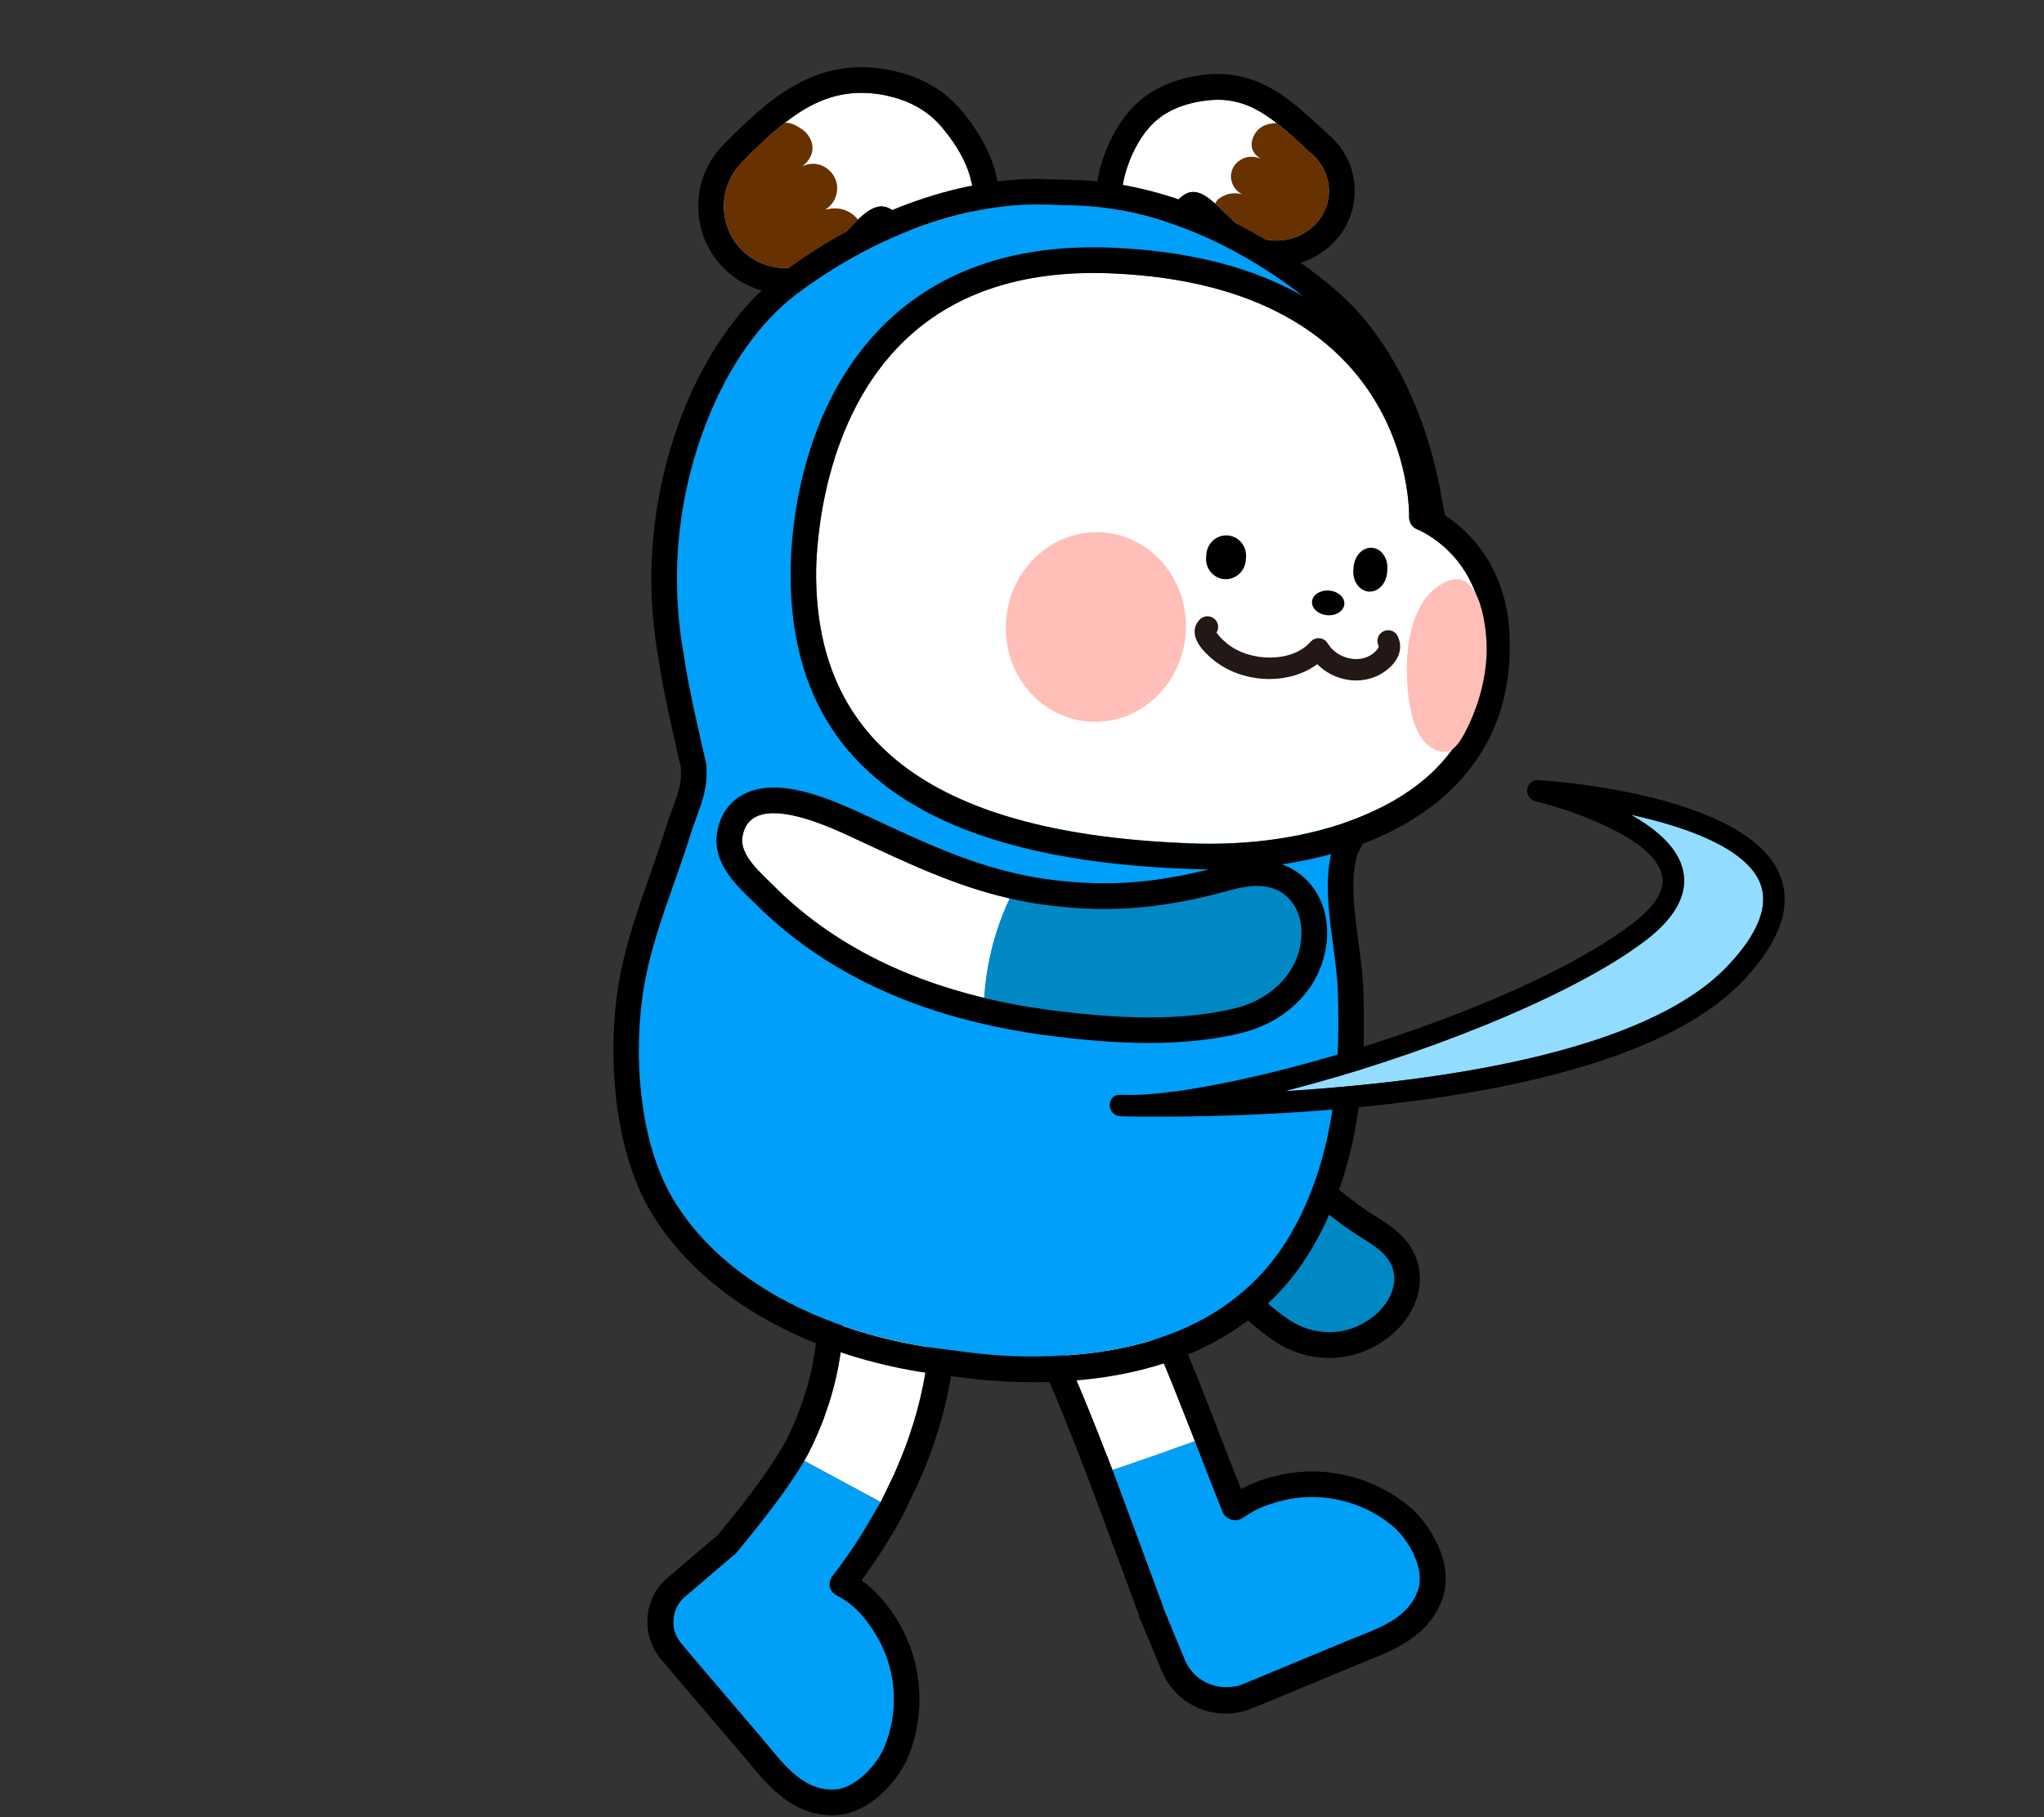 <?xml version="1.0" encoding="utf-8"?>
<!-- Generator: Adobe Illustrator 24.1.1, SVG Export Plug-In . SVG Version: 6.00 Build 0)  -->
<svg version="1.1" id="Layer_1" xmlns="http://www.w3.org/2000/svg" xmlns:xlink="http://www.w3.org/1999/xlink" x="0px" y="0px"
	 viewBox="0 0 270 240" style="enable-background:new 0 0 270 240;" xml:space="preserve">
<rect x="0" y="0" width="270" height="240" fill="#333333" stroke="none"/>
<g>
	<path style="fill:#FFFFFF;" d="M128.14,29.37c-0.49,1.65-3.4,2.88-5.49,2.77c-0.08-0.01-0.17,0.01-0.26,0
		c-2.16-0.23-1.92-1.94-3.88-3.87c-0.65-0.61-1.26-0.93-1.85-0.99c-2.11-0.22-4.11,2.66-7.17,5.74c-1.81,1.82-4.25,2.59-6.61,2.34
		c-1.77-0.19-3.51-0.94-4.87-2.3c-3.16-3.17-3.21-8.32-0.09-11.54c5.51-5.64,10.39-9.92,17.44-9.17c0.7,0.07,1.4,0.18,2.12,0.37
		c2.66,0.62,5.08,1.9,6.87,4.02C127.42,20.35,129.55,24.64,128.14,29.37z"/>
	<path d="M126.96,14.54c-2.17-2.56-5.08-4.29-8.69-5.12c-0.86-0.2-1.7-0.35-2.54-0.44c-7.24-0.77-12.56,2.79-17.46,7.47
		c-0.94,0.87-1.84,1.79-2.76,2.72c-4.42,4.5-4.35,11.83,0.12,16.28c1.85,1.84,4.28,3.01,6.89,3.28c3.48,0.37,6.9-0.83,9.35-3.33
		c0.73-0.72,1.4-1.44,2.01-2.12c0.22-0.23,0.45-0.46,0.67-0.72c0.61-0.67,1.28-1.34,1.74-1.69c0.36,0.38,0.6,0.77,0.87,1.2
		c0.7,1.18,1.86,3.12,4.86,3.44c0.14,0.01,0.31,0,0.48,0.02c2.91,0.14,7.76-1.42,8.87-5.2C132.93,25.17,131.42,19.87,126.96,14.54z
		 M128.14,29.37c-0.49,1.65-3.4,2.88-5.49,2.77c-0.08-0.01-0.17,0.01-0.26,0c-2.16-0.23-1.92-1.94-3.88-3.87
		c-0.65-0.61-1.26-0.93-1.85-0.99c-1.1-0.12-2.14,0.6-3.33,1.72c-1.11,1.08-2.34,2.54-3.83,4.02c-1.81,1.82-4.25,2.59-6.61,2.34
		c-1.77-0.19-3.51-0.94-4.87-2.3c-3.16-3.17-3.21-8.32-0.09-11.54c1.94-2.01,3.84-3.82,5.76-5.3c3.5-2.75,7.13-4.36,11.68-3.88
		c0.7,0.07,1.4,0.18,2.12,0.37c2.66,0.62,5.08,1.9,6.87,4.02C127.42,20.35,129.55,24.64,128.14,29.37z"/>
	<path style="fill:#683100;" d="M113.33,29c-1.11,1.08-2.34,2.54-3.83,4.02c-1.81,1.82-4.25,2.59-6.61,2.34
		c-1.77-0.19-3.51-0.94-4.87-2.3c-3.16-3.17-3.21-8.32-0.09-11.54c1.94-2.01,3.84-3.82,5.76-5.3c1.13-0.15,2.68,1.19,2.68,1.19
		c0.74,0.76,1.15,1.77,0.87,2.79c-0.22,0.77-0.71,1.37-1.32,1.79c0.69-0.35,1.5-0.47,2.3-0.24c1.71,0.49,2.74,2.28,2.24,4.01
		c-0.23,0.86-0.78,1.51-1.46,1.95c0.12-0.04,0.44-0.12,0.84-0.17C110.74,27.45,112.2,27.6,113.33,29z"/>
</g>
<g>
	<path style="fill:#FFFFFF;" d="M173.59,29.78c-1.57,1.53-3.74,2.19-5.82,1.95c-1.49-0.17-2.92-0.79-4.08-1.83
		c-2.44-2.24-4.17-4.34-5.82-4.53c-0.67-0.08-1.35,0.16-2.06,0.85c-1.72,1.62-1.35,3.6-3.46,3.7c-1.09,0.07-2.09,0.36-2.82,0.28
		c-0.48-0.05-0.85-0.27-1.02-0.77c-1.3-3.84,0.64-9.56,3.22-12.51c1.48-1.74,3.53-2.81,5.84-3.34c1.69-0.38,3.15-0.49,4.5-0.34
		c4.32,0.49,7.33,3.54,11.39,7.27C176.2,23.06,176.27,27.18,173.59,29.78z"/>
	<path d="M178.95,25.1c-0.03-2.7-1.17-5.22-3.2-7.1l-0.21-0.17l-0.59-0.55c-3.96-3.66-7.35-6.83-12.51-7.42
		c-1.77-0.2-3.63-0.07-5.64,0.41c-3.18,0.75-5.77,2.24-7.64,4.42c-3.27,3.75-5.6,10.7-3.85,15.82c0.57,1.71,2.01,2.84,3.83,3.05
		c0.84,0.1,1.68-0.04,2.4-0.12c0.32-0.05,0.64-0.1,1.01-0.11c3.23-0.2,4.38-2.51,4.93-3.64c0.14-0.24,0.25-0.45,0.33-0.62
		c0.55,0.43,1.27,1.11,1.83,1.66c0.3,0.32,0.64,0.64,1,0.97c0.25,0.26,0.51,0.48,0.8,0.74c1.62,1.46,3.68,2.41,5.95,2.67
		c3.2,0.36,6.33-0.7,8.57-2.89C177.93,30.33,178.99,27.78,178.95,25.1z M173.59,29.78c-1.57,1.53-3.74,2.19-5.82,1.95
		c-1.49-0.17-2.92-0.79-4.08-1.83c-1.21-1.1-2.25-2.19-3.18-3.01c-0.95-0.85-1.8-1.43-2.64-1.52c-0.67-0.08-1.35,0.16-2.06,0.85
		c-1.72,1.62-1.35,3.6-3.46,3.7c-1.09,0.07-2.09,0.36-2.82,0.28c-0.48-0.05-0.85-0.27-1.02-0.77c-1.3-3.84,0.64-9.56,3.22-12.51
		c1.48-1.74,3.53-2.81,5.84-3.34c1.69-0.38,3.15-0.49,4.5-0.34c2.47,0.28,4.5,1.39,6.56,3.02c1.54,1.17,3.08,2.62,4.83,4.25
		C176.2,23.06,176.27,27.18,173.59,29.78z"/>
	<path style="fill:#683100;" d="M173.59,29.78c-1.57,1.53-3.74,2.19-5.82,1.95c-1.49-0.17-2.92-0.79-4.08-1.83
		c-1.21-1.1-2.25-2.19-3.18-3.01c0.08-0.16,0.18-0.32,0.31-0.48c0.35-0.36,1.11-0.73,1.66-0.83c0.55-0.08,1.09-0.07,1.58,0.07
		c-0.62-0.33-1.12-0.87-1.33-1.57c-0.47-1.39,0.38-2.85,1.85-3.28c0.67-0.18,1.38-0.1,2,0.17c-0.56-0.32-1.05-0.77-1.2-1.42
		c-0.26-1.22,0.62-2.2,0.62-2.2s0.66-1.06,2.63-1.09c1.54,1.17,3.08,2.62,4.83,4.25C176.2,23.06,176.27,27.18,173.59,29.78z"/>
</g>
<path style="fill-rule:evenodd;clip-rule:evenodd;fill:#009FF8;" d="M107.21,191.15h-0.03l0.37-0.76
	C107.46,190.64,107.32,190.89,107.21,191.15z"/>
<g>
	<path style="fill-rule:evenodd;clip-rule:evenodd;fill:#009FF8;" d="M116.83,230.73c-0.14,0.31-0.28,0.65-0.48,0.96
		c-0.17,0.31-0.37,0.65-0.62,0.96c-1.38,1.92-3.59,3.73-5.73,3.73c-0.03,0-0.03,0-0.06,0c-4.21-0.03-6.75-3.81-9.18-6.66l-8.19-9.6
		l-2.65-3.13c-0.14-0.2-0.28-0.4-0.4-0.59c-0.14-0.23-0.25-0.45-0.34-0.71c-0.48-1.36-0.25-2.91,0.62-4.09
		c0.14-0.23,0.37-0.45,0.59-0.65l6.83-5.82c0.03,0,0.03-0.03,0.03-0.03c0.99-1.19,2.17-2.65,3.39-4.21
		c0.42-0.54,0.82-1.04,1.21-1.58c0.03-0.03,0.06-0.06,0.08-0.08c0.71-0.93,1.38-1.89,2.06-2.82c0.45-0.68,0.88-1.33,1.3-1.95
		c0.34-0.51,0.65-1.02,0.93-1.52l10.11,5.45c0,0-0.14,0.23-0.34,0.56c-0.34,0.56-0.85,1.5-1.27,2.2c-0.31,0.51-0.56,0.93-0.62,1.04
		c-0.14,0.23-0.28,0.45-0.4,0.65c-0.11,0.17-0.23,0.34-0.28,0.42c-1.04,1.64-2.17,3.25-3.42,4.86c-0.03,0.03-0.06,0.08-0.08,0.11
		c-0.54,0.76-0.4,1.75,0.31,2.26c0.08,0.08,0.17,0.14,0.28,0.2c1.52,0.73,3.56,2.29,5.48,5.68c0.03,0.06,0.14,0.25,0.14,0.25
		C118.47,220.94,118.73,226.22,116.83,230.73z"/>
	<path style="fill:#FFFFFF;" d="M118.19,194.54v0.03l-1.84,3.81l-10.11-5.45c0.37-0.62,0.68-1.21,0.93-1.78h0.03
		c0.11-0.25,0.25-0.51,0.34-0.76c0.06-0.06,0.08-0.11,0.08-0.17c0.62-1.36,1.16-2.65,1.58-3.98c0.2-0.54,0.37-1.1,0.54-1.64
		c2.17-7.26,2.2-14.43,0.03-21.43c-0.62-2.06-0.17-4.09,1.24-5.65c1.19-1.27,2.91-2,4.57-2c0.42,0,0.85,0.06,1.24,0.14
		c1.89,0.42,3.3,1.78,3.9,3.76c0.54,1.75,0.99,3.53,1.33,5.28c0.08,0.4,0.17,0.82,0.23,1.21c0.11,0.76,0.23,1.55,0.31,2.32
		C123.61,176.97,122.11,185.78,118.19,194.54z"/>
	<path d="M119.01,214.81c-1.72-3.08-3.59-4.94-5.2-6.1c2.09-2.85,3.95-5.79,5.53-8.72l1.89-3.95c5.68-12.62,6.58-25.24,2.74-37.64
		c-0.96-3.11-3.33-5.36-6.38-6.04c-0.65-0.14-1.33-0.23-2-0.23c-2.65,0-5.22,1.13-7.06,3.11c-2.23,2.4-2.96,5.73-1.98,8.92
		c2.54,8.27,1.72,16.86-2.43,25.52c-1.36,2.82-4.63,7.45-9.29,13.04l-6.64,5.65c-1.55,1.33-2.51,3.19-2.65,5.22
		c-0.17,2.03,0.48,4.04,1.81,5.59l2.65,3.13l8.19,9.6c0.28,0.31,0.56,0.68,0.85,1.02c2.37,2.85,5.59,6.78,10.87,6.83
		c5,0,8.81-4.74,10.05-7.71c2.26-5.48,1.95-11.83-0.85-17.05L119.01,214.81z M116.83,230.73c-0.14,0.31-0.28,0.65-0.48,0.96
		c-0.17,0.31-0.37,0.65-0.62,0.96c-1.38,1.92-3.59,3.73-5.73,3.73c-0.03,0-0.03,0-0.06,0c-4.21-0.03-6.75-3.81-9.18-6.66l-8.19-9.6
		l-2.65-3.13c-0.14-0.2-0.28-0.4-0.4-0.59c-0.14-0.23-0.25-0.45-0.34-0.71c-0.48-1.36-0.25-2.91,0.62-4.09
		c0.14-0.23,0.37-0.45,0.59-0.65l6.83-5.82c0.03,0,0.03-0.03,0.03-0.03c0.99-1.19,2.17-2.65,3.39-4.21
		c0.42-0.54,0.82-1.04,1.21-1.58c0.03-0.03,0.06-0.06,0.08-0.08c0.71-0.93,1.38-1.89,2.06-2.82c0.45-0.68,0.88-1.33,1.3-1.95
		c0.34-0.51,0.65-1.02,0.93-1.52c0.37-0.62,0.68-1.21,0.93-1.78h0.03l0.42-0.93c0.62-1.36,1.16-2.65,1.58-3.98
		c0.2-0.54,0.37-1.1,0.54-1.64c2.17-7.26,2.2-14.43,0.03-21.43c-0.62-2.06-0.17-4.09,1.24-5.65c1.19-1.27,2.91-2,4.57-2
		c0.42,0,0.85,0.06,1.24,0.14c1.89,0.42,3.3,1.78,3.9,3.76c0.54,1.75,0.99,3.53,1.33,5.28c0.08,0.4,0.17,0.82,0.23,1.21
		c0.11,0.76,0.23,1.55,0.31,2.32c1.02,8.75-0.48,17.56-4.4,26.32v0.03l-1.84,3.81c0,0-0.14,0.23-0.34,0.56
		c-0.34,0.56-0.85,1.5-1.27,2.2c-0.31,0.51-0.56,0.93-0.62,1.04c-0.14,0.23-0.28,0.45-0.4,0.65c-0.11,0.17-0.23,0.34-0.28,0.42
		c-1.04,1.64-2.17,3.25-3.42,4.86c-0.03,0.03-0.06,0.08-0.08,0.11c-0.54,0.76-0.4,1.75,0.31,2.26c0.08,0.08,0.17,0.14,0.28,0.2
		c1.52,0.73,3.56,2.29,5.48,5.68c0.03,0.06,0.14,0.25,0.14,0.25C118.47,220.94,118.73,226.22,116.83,230.73z"/>
</g>
<g>
	<path style="fill-rule:evenodd;clip-rule:evenodd;fill:#009FF8;" d="M187.34,209.95c-1.33,4.01-5.7,5.25-9.18,6.69l-11.63,4.83
		l-2.26,0.93c-0.17,0.08-0.37,0.14-0.54,0.2c-0.2,0.08-0.4,0.14-0.59,0.14c-2.46,0.48-4.94-0.59-6.24-2.71
		c-0.14-0.2-0.25-0.45-0.34-0.68c-0.06-0.06-0.06-0.08-0.08-0.14l-2.09-5.08h-0.03l-0.17-0.51l-0.54-1.24l0.03-0.06l-1.86-5.03
		c-1.84-5-3.76-10.14-4.88-13.16l1.92-0.65c2.15-0.73,4.69-1.61,6.92-2.43l2.06-0.73l0.28,0.73c1.07,2.77,2.17,5.59,3.3,8.41
		c0.03,0.08,0.06,0.14,0.08,0.23c0.2,0.45,0.54,0.79,0.96,0.93c0.23,0.11,0.45,0.17,0.71,0.17c0.2,0,0.42-0.03,0.65-0.14
		c0.17-0.06,0.37-0.17,0.54-0.28c0.93-0.68,2.2-1.36,3.9-1.86c0.23-0.08,0.42-0.14,0.68-0.2c0.37-0.11,0.79-0.2,1.21-0.28
		c0.06-0.03,0.28-0.06,0.28-0.06c0.96-0.17,1.92-0.25,2.91-0.25c3.9,0,7.76,1.38,10.76,3.95
		C186.1,203.4,188.27,207.21,187.34,209.95z"/>
	<path style="fill:#FFFFFF;" d="M157.83,190.33l-2.06,0.73c-2.23,0.82-4.77,1.69-6.92,2.43l-1.92,0.65l-0.34-0.88
		c-0.14-0.4-0.28-0.73-0.4-1.02c-0.25-0.68-0.54-1.36-0.79-2.06c-3.25-8.27-7.14-17.53-12.68-25.84c-1.19-1.75-1.33-3.81-0.42-5.65
		c0.96-1.95,2.94-3.3,5.08-3.44h0.34c1.81,0,3.44,0.88,4.55,2.51c6.1,9.15,10.28,19.12,14,28.6c0.25,0.65,0.51,1.3,0.76,1.92
		L157.83,190.33z"/>
	<path d="M154.39,214.13l2.09,5.08c0.03,0.06,0.03,0.08,0.08,0.14L154.39,214.13z"/>
	<path d="M186.29,199.08c-3.61-3.05-8.22-4.74-12.96-4.74c-1.19,0-2.37,0.11-3.53,0.31l-0.25,0.06c-2.15,0.42-4.01,1.07-5.62,1.95
		c-0.9-2.29-1.81-4.55-2.65-6.8l-0.31-0.73l-0.76-2.03l-0.08-0.2l-0.06-0.17l-0.62-1.55c-0.03-0.06-0.06-0.14-0.08-0.2
		c-3.5-8.98-7.79-19.34-14.26-29.05c-1.72-2.57-4.4-4.04-7.37-4.04h-0.56c-3.3,0.23-6.41,2.32-7.91,5.31
		c-1.44,2.91-1.19,6.3,0.65,9.06c5.79,8.7,9.83,18.61,13.13,27.22c0.93,2.37,3.42,9.09,5.62,15.02l1.67,4.52
		c0.06,0.23,0.11,0.45,0.2,0.68l0.54,1.24l0.14,0.4c0.06,0.17,0.11,0.31,0.2,0.45l2.03,4.88c1.41,3.44,4.74,5.65,8.47,5.65
		c1.19,0,2.37-0.23,3.5-0.71l2.43-0.99l11.63-4.83c0.4-0.17,0.82-0.34,1.24-0.51c3.44-1.36,8.16-3.25,9.85-8.24
		C192.14,206.34,188.78,201.23,186.29,199.08z M187.34,209.95c-1.33,4.01-5.7,5.25-9.18,6.69l-11.63,4.83l-2.26,0.93l-0.17,0.08
		c-0.11,0.06-0.25,0.08-0.37,0.11c-0.2,0.08-0.4,0.14-0.59,0.14c-2.46,0.48-4.94-0.59-6.24-2.71c-0.14-0.2-0.25-0.45-0.34-0.68
		c-0.06-0.06-0.06-0.08-0.08-0.14l-2.09-5.08h-0.03l-0.17-0.51l-0.54-1.24l0.03-0.06l-1.86-5.03c-1.84-5-3.76-10.14-4.88-13.16
		c-0.28-0.73-0.51-1.36-0.68-1.81l-0.06-0.08c-3.39-8.78-7.48-18.89-13.47-27.9c-1.19-1.75-1.33-3.81-0.42-5.65
		c0.96-1.95,2.94-3.3,5.08-3.44h0.34c1.84,0,3.47,0.9,4.55,2.51c6.1,9.15,10.28,19.09,14,28.6l0.62,1.58
		c0.03,0.11,0.08,0.23,0.14,0.34l0.79,2.03l0.28,0.73c1.07,2.77,2.17,5.59,3.3,8.41c0.03,0.08,0.06,0.14,0.08,0.23
		c0.2,0.45,0.54,0.79,0.96,0.93c0.23,0.11,0.45,0.17,0.71,0.17c0.2,0,0.42-0.03,0.65-0.14c0.17-0.06,0.37-0.17,0.54-0.28
		c0.93-0.68,2.2-1.36,3.9-1.86c0.23-0.08,0.42-0.14,0.68-0.2c0.37-0.11,0.79-0.2,1.21-0.28c0.06-0.03,0.28-0.06,0.28-0.06
		c0.96-0.17,1.92-0.25,2.91-0.25c3.9,0,7.76,1.38,10.76,3.95C186.1,203.4,188.27,207.21,187.34,209.95z"/>
</g>
<g>
	<g>
		<g>
			<path style="fill:#FFFFFF;" d="M164.48,146.45c-2.73-5.62-3.97-11.54-5.4-17.85c-0.63-2.79-2.74-12.98-7.82-9.4
				c-1.84,1.3-1.98,4.65-2.24,6.66c-0.58,4.38-0.49,8.78,0.19,13.06c0.77,4.8,2.27,9.39,4.31,13.74
				C156.12,150.53,159.89,148.08,164.48,146.45z"/>
		</g>
		<g>
			<path style="fill:#0088C5;" d="M178.87,162.82c-0.06-0.04-0.13-0.09-0.2-0.13c-1.72-1.16-3.25-2.35-4.66-3.59
				c-2.02-1.78-3.77-3.68-5.4-5.87c-0.8-1.08-1.58-2.22-2.33-3.45c-0.68-1.1-1.26-2.21-1.8-3.33c-4.59,1.62-8.35,4.07-10.96,6.2
				c0.99,2.1,2.09,4.15,3.3,6.12c3.48,5.62,7.86,11.81,13.47,15.57c2.73,1.83,6.44,2.23,9.57,0.56c0.65-0.35,1.25-0.75,1.74-1.16
				c1.8-1.51,3-3.76,2.44-5.98c-0.11-0.44-0.3-0.83-0.52-1.19C182.51,164.88,180.49,163.94,178.87,162.82z"/>
		</g>
	</g>
	<path d="M153.3,118.45c3.62,0,5.24,7.77,5.78,10.15c1.42,6.31,2.67,12.23,5.4,17.85c0.54,1.12,1.13,2.23,1.8,3.33
		c0.76,1.23,1.53,2.37,2.33,3.45c1.63,2.18,3.38,4.09,5.4,5.87c1.41,1.24,2.94,2.43,4.66,3.59c0.07,0.04,0.13,0.09,0.2,0.13
		c1.62,1.11,3.64,2.05,4.66,3.74c0.22,0.36,0.41,0.75,0.52,1.19c0.56,2.22-0.65,4.47-2.44,5.98c-0.49,0.41-1.09,0.82-1.74,1.16
		c-1.35,0.72-2.81,1.06-4.26,1.06c-1.89,0-3.76-0.58-5.31-1.62c-5.62-3.76-10-9.96-13.47-15.57c-1.22-1.97-2.32-4.02-3.3-6.12
		c-2.04-4.34-3.55-8.94-4.31-13.74c-0.68-4.28-0.77-8.68-0.19-13.06c0.27-2.01,0.4-5.36,2.24-6.66
		C152,118.68,152.68,118.45,153.3,118.45 M153.3,115.06c-1.36,0-2.71,0.46-4,1.37c-2.85,2.01-3.28,5.75-3.56,8.22l-0.09,0.77
		c-0.61,4.65-0.54,9.37,0.2,14.04c0.78,4.89,2.33,9.82,4.59,14.64c1.05,2.25,2.23,4.42,3.49,6.46c3.4,5.5,8.13,12.36,14.47,16.6
		c2.11,1.41,4.66,2.19,7.19,2.19c2.05,0,4.07-0.51,5.86-1.46c0.84-0.45,1.64-0.99,2.32-1.55c3.02-2.53,4.38-6.14,3.55-9.4
		c-0.18-0.71-0.48-1.4-0.9-2.11c-1.2-1.99-3.08-3.16-4.59-4.11c-0.36-0.23-0.72-0.45-1.06-0.68l-0.22-0.15
		c-1.56-1.05-2.97-2.14-4.32-3.32c-1.83-1.61-3.44-3.36-4.92-5.35c-0.74-0.99-1.45-2.04-2.17-3.2c-0.53-0.86-1.05-1.83-1.64-3.03
		c-2.41-4.96-3.62-10.36-4.91-16.08l-0.23-1.04l-0.05-0.24C161.49,123.86,159.52,115.06,153.3,115.06L153.3,115.06z"/>
</g>
<g>
	<path d="M137.03,27.02c0.41,0,0.82,0.01,1.22,0.02c0,0,0.09,0,0.21,0l3.71,0.12c11.55,0.33,23.25,6.21,32.09,13.73
		c6.88,5.85,10.93,15.49,12.63,24.23c0.1,0.53,0.16,1.05,0.25,1.57c0.2,0.9,0.39,1.79,0.54,2.68c1.86,10.6-0.92,19.35-4.9,29.23
		c-0.86,2.14-6.5,12.46-6.63,12.97c-1.94,5.8,0.34,13.39,0.54,19.33c0.38,11.06-0.56,22.33-6.24,32.1
		c-7.17,12.34-20.55,16.15-33.95,16.15c-1.06,0-2.13-0.02-3.19-0.07c-1.73-0.07-3.46-0.22-5.18-0.44c-0.07-0.01-0.13-0.02-0.2-0.03
		l-3.5-0.44c-1.72-0.21-3.5-0.51-5.2-0.86c-11.65-2.43-24.12-8.44-30.4-19.04c-4.54-7.67-5.27-19.62-3.72-28.29
		c1.21-6.77,4.03-13.13,6.05-19.66c0.79-2.56,2.06-5.01,2.15-7.69c0.02-0.56,0-1.13-0.02-1.69c-0.29-1.25-2.5-10.63-2.93-14.17
		c-1.52-8.12-1.25-16.42,0.88-24.62c2.23-8.62,6.87-17.98,14.1-23.4C114.34,32.04,125.86,27.02,137.03,27.02 M137.03,23.63
		c-10.88,0-23.16,4.52-33.69,12.41C96.4,41.24,90.8,50.45,87.99,61.3c-2.23,8.6-2.55,17.34-0.95,25.99c0.37,2.96,1.78,9.27,2.9,14.1
		c0.01,0.4,0.02,0.76,0.01,1.12c-0.05,1.36-0.59,2.85-1.17,4.43c-0.29,0.79-0.58,1.58-0.82,2.38c-0.65,2.09-1.4,4.24-2.13,6.31
		c-1.55,4.4-3.16,8.96-4.02,13.76c-1.61,9.04-0.96,22.01,4.14,30.62c5.94,10.02,17.83,17.54,32.62,20.63
		c1.73,0.36,3.63,0.68,5.47,0.91l3.5,0.44l0.19,0.03c1.83,0.23,3.66,0.38,5.46,0.46c1.11,0.05,2.22,0.07,3.33,0.07
		c17.34,0,30.1-6.17,36.88-17.84c6.57-11.31,7.03-24.07,6.69-33.92c-0.07-2.06-0.36-4.26-0.65-6.39c-0.55-4.16-1.13-8.45-0.1-11.65
		c0.25-0.54,1.25-2.43,2.14-4.11c2.28-4.31,3.93-7.47,4.45-8.77c3.87-9.61,7.17-19.21,5.09-31.08c-0.16-0.9-0.35-1.81-0.55-2.73
		l-0.08-0.49c-0.05-0.36-0.11-0.72-0.18-1.09c-2.14-11.01-7.15-20.54-13.76-26.16c-10.48-8.91-22.95-14.21-34.19-14.53l-3.7-0.12
		l-0.28,0C137.92,23.63,137.48,23.63,137.03,23.63L137.03,23.63z"/>
	<path style="fill:#009FF9;" d="M182.8,98.58c3.98-9.88,6.76-18.62,4.89-29.23c-0.16-0.88-0.34-1.78-0.54-2.68
		c-0.09-0.52-0.15-1.04-0.25-1.57c-1.7-8.74-5.75-18.37-12.63-24.23c-8.84-7.52-20.54-13.4-32.1-13.72l-3.71-0.12
		c-0.12,0-0.21,0-0.21,0c-11.55-0.39-23.59,4.76-32.88,11.71c-7.23,5.42-11.87,14.78-14.1,23.4c-2.12,8.2-2.39,16.5-0.88,24.62
		c0.43,3.54,2.64,12.92,2.93,14.17c0.02,0.56,0.04,1.12,0.02,1.69c-0.09,2.68-1.36,5.13-2.15,7.69c-2.02,6.54-4.84,12.9-6.05,19.66
		c-1.55,8.67-0.82,20.63,3.72,28.29c6.28,10.6,18.75,16.61,30.4,19.04c1.7,0.35,3.48,0.65,5.2,0.86l3.5,0.44
		c0.07,0.01,0.13,0.02,0.2,0.03c1.72,0.21,3.45,0.36,5.18,0.44c14.43,0.62,29.4-2.76,37.14-16.08c5.68-9.77,6.61-21.05,6.23-32.1
		c-0.2-5.94-2.48-13.54-0.54-19.33C176.3,111.04,181.94,100.72,182.8,98.58z"/>
</g>
<g>
	<g>
		<g>
			<path style="fill:#FFFFFF;" d="M133.38,118.66c-7.29-1.66-13.63-4.72-20.47-7.91c-3.03-1.41-13.92-6.71-14.85-0.13
				c-0.34,2.38,2.57,4.79,4.16,6.39c3.47,3.48,7.5,6.44,11.91,8.83c4.94,2.68,10.31,4.62,15.88,5.96
				C130.23,128.22,131.09,123.49,133.38,118.66z"/>
		</g>
		<g>
			<path style="fill:#0088C5;" d="M159.86,118.27c-0.09,0.02-0.19,0.04-0.28,0.07c-2.45,0.6-4.77,1.02-7.04,1.3
				c-3.24,0.41-6.39,0.52-9.68,0.33c-1.62-0.09-3.28-0.25-5.01-0.48c-1.54-0.21-3.02-0.5-4.47-0.83c-2.29,4.83-3.15,9.56-3.37,13.13
				c2.7,0.65,5.43,1.16,8.2,1.53c7.89,1.05,17.05,1.76,25.02-0.2c3.88-0.95,7.27-3.68,8.31-7.36c0.22-0.77,0.34-1.53,0.37-2.21
				c0.11-2.49-0.93-5.01-3.38-6.09c-0.49-0.21-0.99-0.32-1.49-0.4C164.69,116.74,162.19,117.72,159.86,118.27z"/>
		</g>
	</g>
	<path d="M102.2,107.4c3.7,0,8.78,2.46,10.71,3.35c6.85,3.19,13.19,6.25,20.47,7.91c1.45,0.33,2.93,0.63,4.47,0.83
		c1.72,0.23,3.39,0.39,5.01,0.48c1.03,0.06,2.05,0.09,3.06,0.09c2.21,0,4.4-0.14,6.62-0.42c2.27-0.29,4.59-0.71,7.04-1.3
		c0.09-0.02,0.19-0.04,0.28-0.07c2-0.47,4.12-1.26,6.18-1.26c0.34,0,0.67,0.02,1,0.07c0.5,0.07,1,0.18,1.49,0.4
		c2.46,1.07,3.49,3.6,3.38,6.09c-0.03,0.68-0.16,1.44-0.37,2.21c-1.04,3.68-4.44,6.41-8.31,7.36c-3.65,0.9-7.55,1.23-11.46,1.23
		c-4.63,0-9.28-0.47-13.55-1.04c-2.77-0.37-5.51-0.88-8.2-1.53c-5.57-1.34-10.94-3.28-15.89-5.96c-4.41-2.39-8.44-5.35-11.91-8.83
		c-1.59-1.6-4.5-4.01-4.16-6.39C98.39,108.22,100.07,107.4,102.2,107.4 M102.2,104.01C102.2,104.01,102.2,104.01,102.2,104.01
		c-4.15,0-6.96,2.29-7.5,6.13c-0.54,3.79,2.49,6.72,4.5,8.66c0.22,0.21,0.43,0.41,0.62,0.6c3.66,3.66,7.93,6.83,12.69,9.41
		c4.98,2.7,10.6,4.81,16.71,6.27c2.84,0.68,5.72,1.22,8.55,1.6c5.49,0.73,9.93,1.07,14,1.07c4.61,0,8.63-0.44,12.27-1.33
		c5.31-1.31,9.43-5.03,10.76-9.73c0.28-1,0.46-2.03,0.5-2.98c0.19-4.22-1.89-7.8-5.41-9.34c-0.72-0.31-1.47-0.52-2.37-0.65
		c-0.48-0.07-0.98-0.1-1.48-0.1c-1.95,0-3.8,0.51-5.43,0.95c-0.52,0.14-1.03,0.28-1.53,0.4l-0.3,0.07
		c-2.27,0.55-4.45,0.95-6.67,1.23c-2.1,0.26-4.13,0.39-6.2,0.39c-0.95,0-1.9-0.03-2.87-0.08c-1.53-0.08-3.08-0.23-4.75-0.46
		c-1.25-0.17-2.57-0.41-4.17-0.78c-6.53-1.48-12.43-4.24-18.67-7.15l-1.13-0.53l-0.27-0.12
		C110.32,105.81,105.98,104.01,102.2,104.01L102.2,104.01L102.2,104.01z"/>
</g>
<g>
	<path style="fill:#91DCFF;" d="M228.31,127.48c-10.87,11.63-38.74,15.42-58.59,16.63c17-4.35,37.55-12.25,47.58-19.85
		c3.98-3.02,5.68-6.13,5.03-9.23c-0.65-3.08-3.56-5.53-6.92-7.43c7.45,1.61,15.28,4.46,17.11,9.06
		C233.67,119.63,232.26,123.27,228.31,127.48z"/>
	<path d="M235.14,115.62c-4.32-10.81-30.8-12.54-31.93-12.59c-0.79-0.06-1.36,0.48-1.47,1.21c-0.11,0.71,0.34,1.38,1.07,1.58
		c4.29,1.02,15.7,4.8,16.74,9.8c0.4,1.95-0.93,4.09-3.98,6.41c-15.39,11.66-52.29,22.48-66.18,22.59c-0.82-0.03-1.3-0.03-1.33-0.03
		c-0.93-0.06-1.44,0.56-1.47,1.36c-0.03,0.76,0.56,1.41,1.33,1.47c0.42,0.03,0.82,0.03,1.27,0.03c0.9,0.03,2.29,0.03,4.04,0.03
		c15.73,0,61.61-1.47,77.14-18.07C235.14,124.31,236.75,119.68,235.14,115.62z M169.72,144.11c17-4.35,37.55-12.25,47.58-19.85
		c3.98-3.02,5.68-6.13,5.03-9.23c-0.65-3.08-3.56-5.53-6.92-7.43c7.45,1.61,15.28,4.46,17.11,9.06c1.16,2.96-0.25,6.61-4.21,10.81
		C217.44,139.11,189.57,142.89,169.72,144.11z"/>
</g>
<g>
	<path style="fill-rule:evenodd;clip-rule:evenodd;fill:#FFFFFF;" d="M196.03,84.33c0.23,7-1.98,12.82-6.47,17.31
		c-6.64,6.58-18.66,10.25-32.24,9.74c-33.57-1.21-49.75-13.02-49.52-36.06c0.06-3.28,0.79-20.05,11.83-30.49
		c6.16-5.84,14.48-8.78,24.82-8.78c0.82,0,1.61,0.03,2.46,0.06c39.36,1.69,39.25,30.95,39.22,32.19c0,0.71,0.42,1.36,1.07,1.61
		C187.56,70.05,195.72,73.38,196.03,84.33z"/>
	<path d="M189.48,67.22c-0.14-2.99-1.07-11.18-6.8-18.86c-5.73-7.68-16.26-14.8-35.63-15.64c-12.4-0.54-22.42,2.71-29.76,9.66
		c-11.72,11.1-12.82,27.98-12.85,32.89c-0.28,25.3,16.97,38.23,52.77,39.5c0.88,0.03,1.75,0.06,2.63,0.06
		c13.55,0,25.16-3.87,32.1-10.79c5.22-5.17,7.74-11.83,7.48-19.79C199.11,73.35,192.19,68.66,189.48,67.22z M146.91,36.11
		c39.36,1.69,39.25,30.95,39.22,32.19c0,0.71,0.42,1.36,1.07,1.61c0.37,0.14,8.53,3.47,8.84,14.43c0.23,7-1.98,12.82-6.47,17.31
		c-6.64,6.58-18.66,10.25-32.24,9.74c-33.57-1.21-49.75-13.02-49.52-36.06c0.06-3.28,0.79-20.05,11.83-30.49
		c6.16-5.84,14.48-8.78,24.82-8.78C145.27,36.05,146.06,36.08,146.91,36.11z"/>
	<path style="fill-rule:evenodd;clip-rule:evenodd;fill:#FFBEB8;" d="M156.61,83.83c-0.59,6.9-6.38,12.03-12.93,11.46
		c-6.54-0.56-11.37-6.61-10.77-13.5c0.59-6.89,6.38-12.02,12.92-11.46C152.38,70.9,157.2,76.94,156.61,83.83"/>
	<path style="fill-rule:evenodd;clip-rule:evenodd;fill:#FFBEB8;" d="M196.38,85.69c0.01-2.42-0.75-10.74-5.16-8.95
		c-5.95,2.42-6.02,12.41-4.72,17.72c0.51,2.09,1.73,4.69,4.31,4.85c1.46,0.09,2.64-2.41,3.06-3.27
		C195.42,92.83,196.37,89.28,196.38,85.69z"/>
</g>
<g>
	<path style="fill-rule:evenodd;clip-rule:evenodd;" d="M177.58,79.81c-0.08,0.9-1.09,1.54-2.27,1.44s-2.08-0.91-2-1.81
		c0.08-0.89,1.09-1.54,2.28-1.44C176.77,78.1,177.66,78.92,177.58,79.81"/>
	<path style="fill-rule:evenodd;clip-rule:evenodd;" d="M180.77,78.13L180.77,78.13c-1.23-0.11-2.12-1.4-2-2.89l0.03-0.38
		c0.13-1.49,1.23-2.61,2.46-2.51s2.12,1.4,2,2.89l-0.03,0.38C183.11,77.11,182,78.24,180.77,78.13"/>
	<path style="fill-rule:evenodd;clip-rule:evenodd;" d="M161.71,76.49L161.71,76.49c-1.45-0.12-2.52-1.43-2.39-2.92l0.03-0.38
		c0.13-1.49,1.4-2.6,2.85-2.47c1.45,0.12,2.52,1.43,2.39,2.92l-0.03,0.38C164.43,75.51,163.15,76.61,161.71,76.49"/>
	<path style="fill:#231815;" d="M184.64,84.04c-0.33-0.71-1.18-1-1.88-0.67c-0.71,0.33-1.01,1.17-0.68,1.88
		c0.04,0.09,0.13,0.28-0.41,0.8c-1.1,1.06-2.44,1.06-3.14,0.95c-1.33-0.19-2.53-0.97-3.14-2.03c-0.04-0.07-0.1-0.11-0.14-0.16
		c-0.05-0.07-0.09-0.15-0.16-0.21c-0.01-0.01-0.03-0.01-0.04-0.02c-0.08-0.06-0.17-0.1-0.25-0.14c-0.08-0.04-0.15-0.09-0.23-0.11
		c-0.1-0.03-0.2-0.03-0.3-0.03c-0.08,0-0.15-0.02-0.22-0.02c-0.1,0.01-0.19,0.05-0.29,0.08c-0.08,0.03-0.16,0.04-0.24,0.08
		c-0.01,0.01-0.03,0.01-0.04,0.01c-0.08,0.04-0.13,0.11-0.19,0.17c-0.06,0.05-0.13,0.08-0.18,0.14c-2.32,2.71-7.92,2.8-11.1,0.17
		c-0.74-0.61-1.14-1.12-1.31-1.39c0.32-0.51,0.28-1.2-0.14-1.67c-0.51-0.58-1.41-0.64-1.99-0.13c-0.5,0.45-0.78,1.05-0.77,1.72
		c0.02,1.11,0.82,2.33,2.41,3.64c2.09,1.73,4.83,2.58,7.5,2.58c2.33,0,4.57-0.68,6.29-1.96c1.08,1.1,2.54,1.85,4.15,2.08
		c0.34,0.05,0.67,0.07,1,0.07c1.7,0,3.3-0.63,4.5-1.78C185.38,86.41,185.01,84.84,184.64,84.04z"/>
</g>
</svg>
